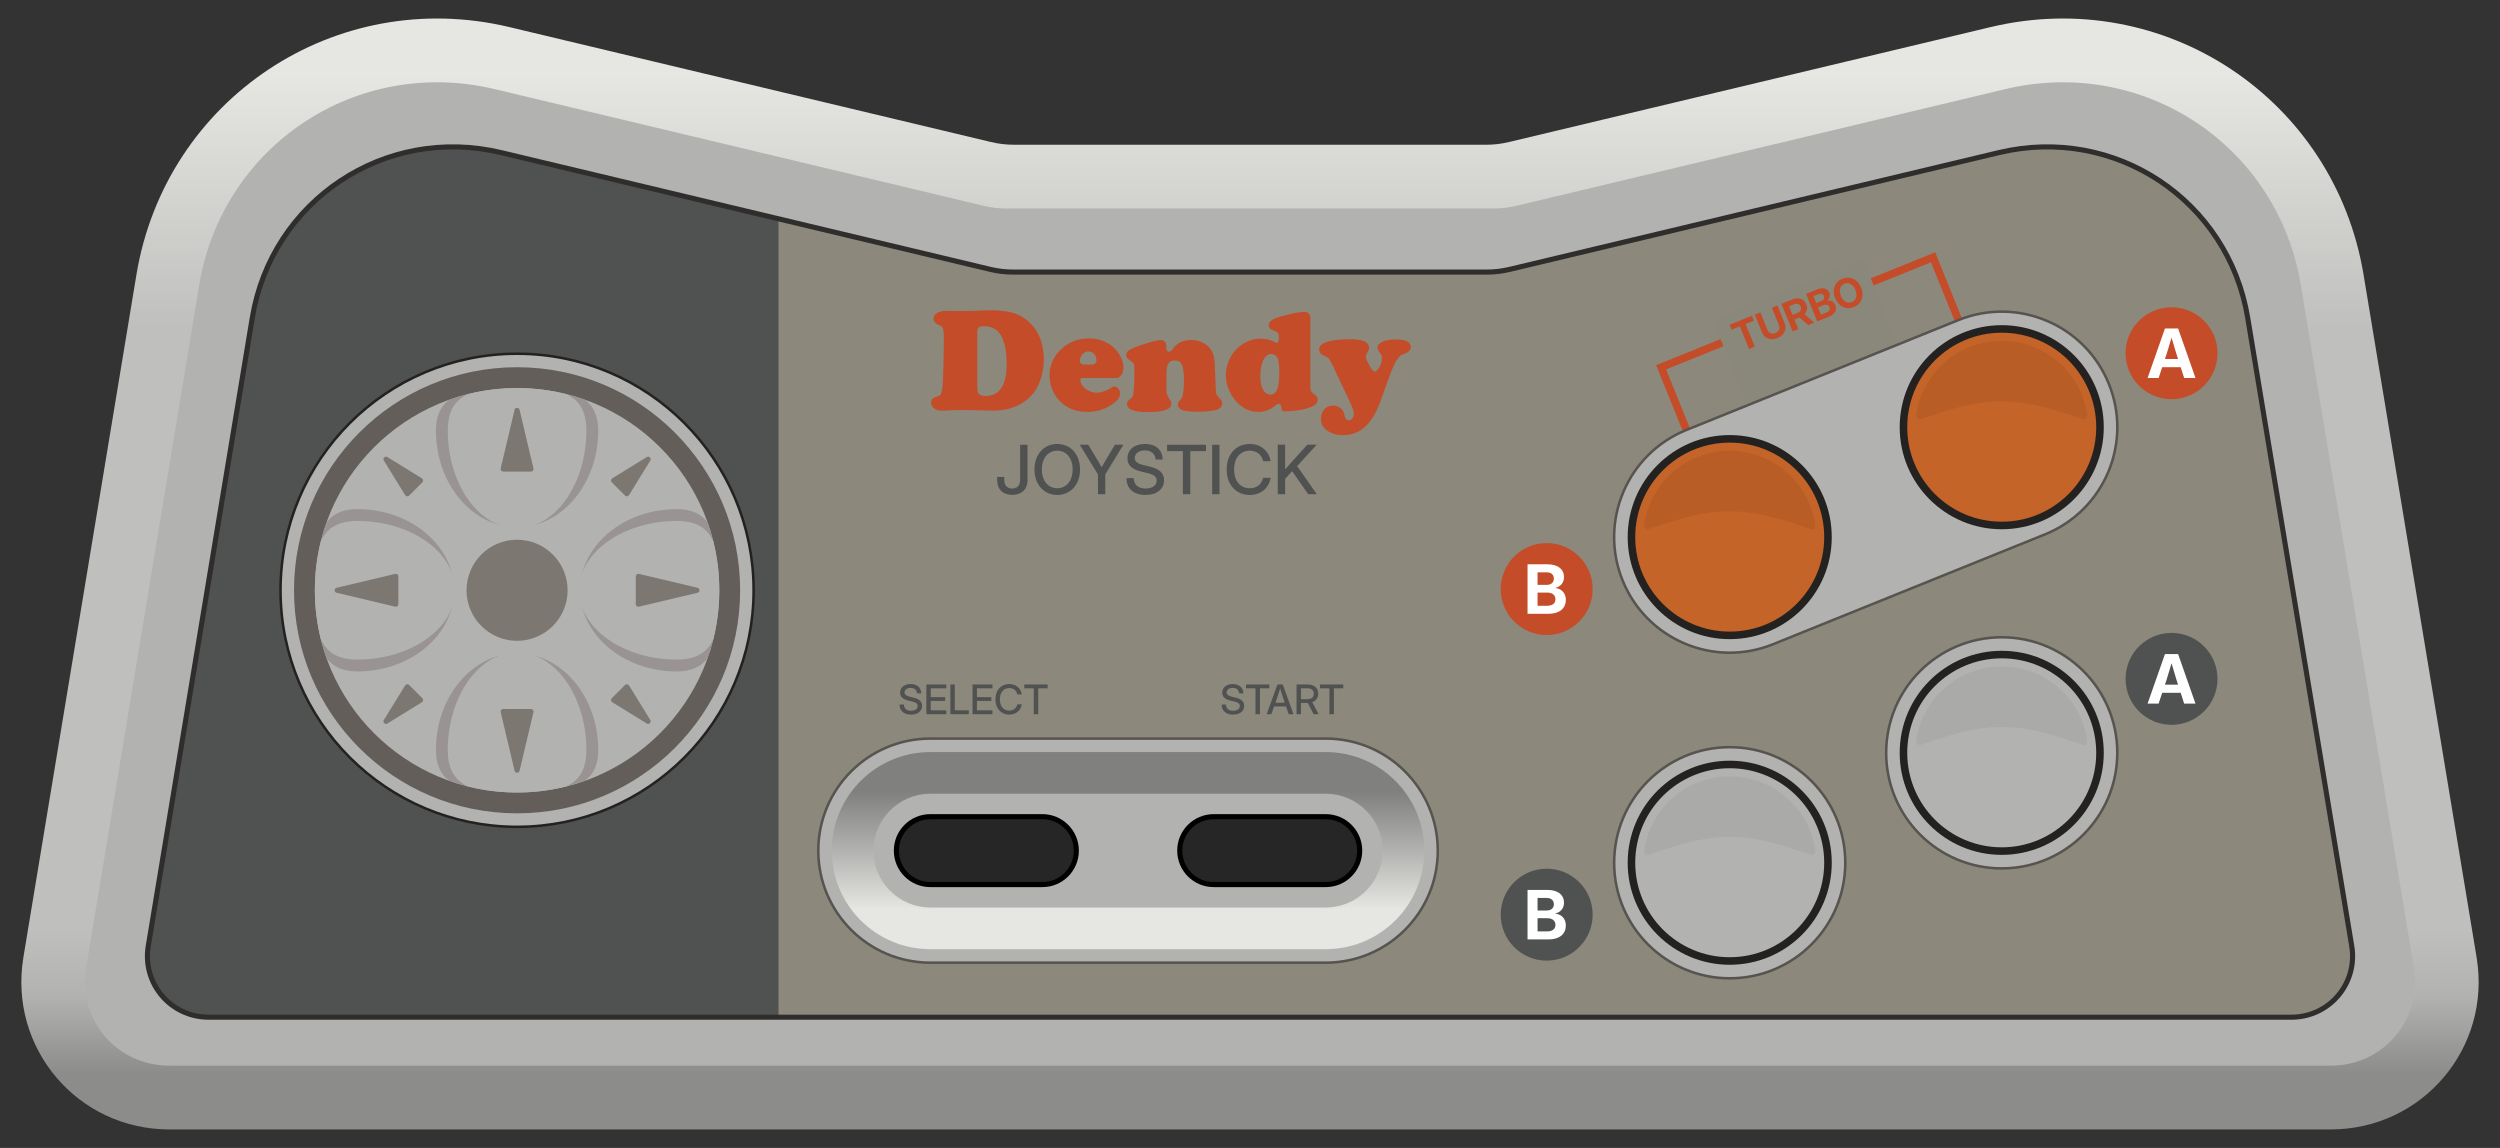 <?xml version="1.0" encoding="UTF-8"?>
<!DOCTYPE svg PUBLIC "-//W3C//DTD SVG 1.1//EN" "http://www.w3.org/Graphics/SVG/1.1/DTD/svg11.dtd">
<svg xml:space="preserve" viewBox="0 0 980 450" width="980px" height="450px" version="1.1" style="shape-rendering:geometricPrecision; fill-rule:evenodd; clip-rule:evenodd" xmlns="http://www.w3.org/2000/svg">
 <rect x="0" y="0" width="980" height="450" fill="#333333" stroke="none"/>
 <defs>
  <style type="text/css">
    .str4 {stroke:#C44C28;stroke-width:3}
    .str3 {stroke:#57534F}
    .str1 {stroke:#242221}
    .str2 {stroke:#57534F}
    .str0 {stroke:#302E2C;stroke-width:2}
    .fil4 {fill:none}
    .fil11 {fill:black}
    .fil16 {fill:#262626}
    .fil2 {fill:#505251}
    .fil6 {fill:#635E5A}
    .fil15 {fill:#8A877B}
    .fil1 {fill:#B2B2B0}
    .fil5 {fill:#C44C28}
    .fil17 {fill:#C46428}
    .fil13 {fill:#999493}
    .fil14 {fill:#242221}
    .fil12 {fill:#7D7772}
    .fil3 {fill:#8C887B}
    .fil8 {fill:#505251}
    .fil7 {fill:#C44C28}
    .fil9 {fill:white}
    .fil18 {fill:black;fill-opacity:0.05}
    .fil19 {fill:black;fill-opacity:0.07}
    .fil0 {fill:url(#id0)}
    .fil10 {fill:url(#id1)}
  </style>
  <linearGradient id="id0" gradientUnits="userSpaceOnUse" x1="490" y1="442.74" x2="490" y2="7.26">
   <stop offset="0" style="stop-opacity:1; stop-color:#8C8C8A"/>
   <stop offset="0.05" style="stop-opacity:1; stop-color:#8C8C8A"/>
   <stop offset="0.12" style="stop-opacity:1; stop-color:#B2B2B0"/>
   <stop offset="0.18" style="stop-opacity:1; stop-color:#BFBFBD"/>
   <stop offset="0.72" style="stop-opacity:1; stop-color:#BFBFBD"/>
   <stop offset="0.95" style="stop-opacity:1; stop-color:#E6E6E3"/>
   <stop offset="1" style="stop-opacity:1; stop-color:#E6E6E3"/>
  </linearGradient>
  <linearGradient id="id1" gradientUnits="userSpaceOnUse" x1="521.214" y1="294.814" x2="521.214" y2="372.077">
   <stop offset="0" style="stop-opacity:1; stop-color:#80807E"/>
   <stop offset="0.2" style="stop-opacity:1; stop-color:#80807E"/>
   <stop offset="0.5" style="stop-opacity:1; stop-color:#B2B2B0"/>
   <stop offset="0.8" style="stop-opacity:1; stop-color:#E6E6E3"/>
   <stop offset="1" style="stop-opacity:1; stop-color:#E6E6E3"/>
  </linearGradient>
 </defs>
 <g>
  <path class="fil0" d="M913.607 442.74l-847.214 0c-36.023,0 -63.106,-31.935 -57.221,-67.475l44.298 -267.521c11.439,-69.084 78.134,-113.374 146.246,-97.118l188.628 45.021c3.196,0.763 6,1.093 9.286,1.093l184.74 0c3.286,0 6.09,-0.33 9.286,-1.093l188.628 -45.021c68.112,-16.256 134.807,28.034 146.246,97.118l44.298 267.521c5.885,35.54 -21.198,67.475 -57.221,67.475z"/>
  <path class="fil1" d="M66.393 417.74l847.214 0c20.72,0 35.989,-18.061 32.612,-38.471l-44.298 -267.521c-9.08,-54.842 -61.868,-89.694 -115.875,-76.806l-191.493 45.705c-3.196,0.763 -6,1.093 -9.286,1.093l-190.534 0c-3.286,0 -6.09,-0.33 -9.286,-1.093l-191.493 -45.705c-54.202,-12.935 -106.828,22.161 -115.875,76.806l-44.298 267.521c-3.377,20.41 11.892,38.471 32.612,38.471z"/>
  <path class="fil2" d="M58.124 370.815c-2.436,14.708 8.773,27.925 23.681,27.925l223.485 0 0 -312.934 -108.892 -25.99c-45.408,-10.837 -89.872,18.69 -97.498,64.746l-40.776 246.253z"/>
  <path class="fil3" d="M898.195 398.74c14.908,0 26.117,-13.217 23.681,-27.925l-40.776 -246.253c-7.626,-46.057 -52.09,-75.583 -97.498,-64.746l-191.661 45.745c-3.197,0.764 -6.001,1.094 -9.287,1.094l-185.308 0c-3.287,0 -6.09,-0.33 -9.287,-1.094l-82.769 -19.755 0 312.934 592.905 0z"/>
  <path class="fil4 str0" d="M921.876 370.815l-40.776 -246.253c-7.626,-46.057 -52.09,-75.583 -97.498,-64.746l-191.661 45.745c-3.197,0.764 -6.001,1.094 -9.287,1.094l-185.308 0c-3.287,0 -6.09,-0.33 -9.287,-1.094l-191.661 -45.745c-45.408,-10.837 -89.872,18.69 -97.498,64.746l-40.776 246.253c-2.436,14.708 8.773,27.925 23.681,27.925l816.39 0c14.908,0 26.117,-13.217 23.681,-27.925z"/>
  <circle class="fil2" cx="606.304" cy="358.546" r="18.02"/>
  <circle class="fil2" cx="851.241" cy="266.111" r="18.02"/>
  <circle class="fil5" cx="606.304" cy="230.903" r="18.02"/>
  <circle class="fil5" cx="851.241" cy="138.468" r="18.02"/>
  <circle class="fil1 str1" cx="202.693" cy="231.389" r="92.727"/>
  <circle class="fil6" cx="202.693" cy="231.389" r="87.439"/>
  <path class="fil7" d="M377.165 160.744l-2 0c-1.2,0 -2.48,0.08 -4,0.16 -0.88,0.08 -1.52,0.08 -1.92,0.08 -1.28,0 -2.24,-0.32 -3.04,-0.88 -0.8,-0.56 -1.2,-1.36 -1.2,-2.24 0,-0.64 0.16,-1.2 0.56,-1.52 0.32,-0.4 0.88,-0.64 1.68,-0.88 0.72,-0.159 1.28,-0.48 1.52,-0.879 0.24,-0.4 0.48,-1.28 0.64,-2.48 0.16,-1.441 0.32,-4.16 0.4,-8.24 0.16,-4.08 0.16,-8.08 0.16,-12.16 0,-1.6 -0.16,-2.64 -0.4,-3.121 -0.24,-0.559 -0.8,-0.96 -1.68,-1.279 -1.279,-0.48 -1.92,-1.36 -1.92,-2.48 0,-0.88 0.48,-1.6 1.36,-2.16 0.88,-0.48 2.161,-0.801 3.76,-0.801 0.56,0 1.12,0 1.84,0 1.6,0.081 2.72,0.081 3.44,0.081 2.72,0 5.68,-0.081 9.12,-0.24 0.72,0 1.6,-0.081 2.64,-0.081 4.32,0 7.68,0.481 10.16,1.441 3.68,1.44 6.48,3.92 8.4,7.36 1.68,3.04 2.48,6.64 2.48,10.88 0,2.08 -0.32,4.24 -0.96,6.4 -0.64,2.16 -1.44,4 -2.48,5.52 -2.16,3.12 -5.2,5.36 -9.04,6.64 -2.24,0.72 -4.64,1.119 -7.2,1.119l-3.44 -0.08 -2.96 -0.08c-2.16,-0.08 -4.16,-0.08 -5.92,-0.08zm5.92 -30.48l0 21.76c0,1.2 0.24,2 0.72,2.48 0.48,0.48 1.36,0.72 2.56,0.72 5.44,0 8.24,-4.16 8.24,-12.48 0,-4.56 -0.64,-8.16 -1.92,-10.72 -1.44,-2.8 -3.76,-4.16 -7.12,-4.16 -0.88,0 -1.52,0.16 -1.92,0.56 -0.4,0.4 -0.56,0.96 -0.56,1.84zm54.48 17.92l-13.2 0c-0.56,0 -0.88,0.24 -0.88,0.72 0,1.2 0.64,2.4 2,3.44 1.36,1.04 2.72,1.6 4.24,1.6 0.88,0 1.92,-0.16 2.96,-0.56 1.121,-0.32 2,-0.8 2.72,-1.28 0.641,-0.48 1.12,-0.64 1.521,-0.64 0.48,0 0.96,0.32 1.44,0.88 0.48,0.64 0.72,1.2 0.72,1.84 0,1.36 -0.88,2.64 -2.561,3.92 -2.96,2.24 -6.4,3.36 -10.319,3.36 -3.92,0 -7.201,-1.119 -9.92,-3.44 -1.28,-1.12 -2.4,-2.479 -3.2,-4.08 -1.12,-2.08 -1.68,-4.32 -1.68,-6.72 0,-3.12 0.96,-6 2.88,-8.48 1.68,-2.16 3.76,-3.76 6.32,-4.88 1.92,-0.8 4,-1.2 6.24,-1.2 3.6,0 6.56,1.04 9.12,3.04 1.28,1.04 2.24,2.24 3.04,3.6 0.88,1.6 1.36,3.12 1.36,4.64 0,1.2 -0.24,2.24 -0.72,2.96 -0.641,0.88 -1.281,1.28 -2.081,1.28zm-12.48 -5.28l2.88 0c1.2,0 1.84,-0.56 1.84,-1.68 0,-1.04 -0.32,-1.84 -0.88,-2.48 -0.56,-0.64 -1.36,-0.96 -2.24,-0.96 -1.04,0 -1.84,0.4 -2.479,1.2 -0.561,0.8 -0.88,1.52 -0.88,2.32 0,0.56 0.16,0.96 0.4,1.2 0.159,0.24 0.639,0.4 1.359,0.4zm51.12 0.24l0.4 9.92c0,0.72 0.16,1.28 0.32,1.68 0.16,0.32 0.8,1.04 1.76,2.08 0.32,0.32 0.4,0.72 0.4,1.28 0,1.2 -0.72,2.08 -2.24,2.56 -1.52,0.48 -4.16,0.72 -7.92,0.72 -2.56,0 -4.4,-0.24 -5.52,-0.64 -1.12,-0.48 -1.68,-1.2 -1.68,-2.24 0,-0.4 0.08,-0.64 0.16,-0.8 0.08,-0.16 0.48,-0.64 1.12,-1.28 0.72,-0.8 1.12,-3.44 1.12,-7.84 0,-2.56 -0.32,-4.48 -0.88,-5.76 -0.48,-0.96 -1.36,-1.52 -2.72,-1.52 -1.28,0 -2.08,0.4 -2.56,1.2 -0.48,0.8 -0.72,2.24 -0.72,4.4l0 5.6c0,1.12 0.08,1.84 0.24,2.24 0.16,0.4 0.64,1.2 1.36,2.4 0.24,0.32 0.32,0.72 0.32,1.12 0,1.12 -0.8,1.92 -2.32,2.48 -1.52,0.56 -3.92,0.8 -7.2,0.8 -5.2,0 -7.84,-1.04 -7.84,-3.2 0,-0.48 0.08,-0.8 0.24,-1.04 0.16,-0.24 0.56,-0.56 1.12,-0.96 0.48,-0.32 0.8,-0.8 0.96,-1.2 0.16,-0.48 0.24,-1.6 0.4,-3.36 0.16,-2.16 0.16,-4.4 0.16,-6.72 0,-1.28 -0.08,-2.16 -0.32,-2.56 -0.16,-0.4 -0.8,-0.88 -1.68,-1.44 -0.8,-0.48 -1.2,-1.12 -1.2,-1.84 0,-0.72 0.32,-1.36 0.96,-1.84 0.64,-0.48 2,-1.12 4.08,-1.84 1.84,-0.64 3.52,-1.2 5.2,-1.6 1.68,-0.48 2.8,-0.64 3.44,-0.64 0.56,0 1.04,0.24 1.44,0.64 0.4,0.4 0.56,0.88 0.56,1.44 0,0.08 0,0.32 0,0.72 0,0.16 0,0.32 0,0.4 0,0.88 0.4,1.36 1.12,1.36 0.48,0 0.96,-0.32 1.44,-1.04 1.6,-2.32 3.92,-3.52 7.04,-3.52 2.4,0 4.4,0.64 6.08,1.84 1.2,0.88 2,1.92 2.48,3.12 0.48,0.8 0.8,2.56 0.88,4.88zm37.44 -18.56l0 25.68c0,1.44 0.08,2.4 0.16,2.8 0.16,0.4 0.48,0.8 1.04,1.2 0.64,0.48 1.12,0.88 1.36,1.2 0.24,0.32 0.32,0.8 0.32,1.28 0,1.52 -1.52,2.64 -4.56,3.44 -2.72,0.72 -5.44,1.04 -8.16,1.04 -0.64,0 -0.96,-0.08 -1.2,-0.24 -0.16,-0.16 -0.32,-0.64 -0.32,-1.28 -0.08,-0.96 -0.4,-1.44 -1.04,-1.44 -0.32,0 -0.8,0.32 -1.52,0.88 -1.92,1.52 -4.08,2.32 -6.4,2.32 -2.88,0 -5.52,-1.04 -7.84,-3.2 -1.36,-1.28 -2.48,-2.8 -3.28,-4.48 -1.12,-2.16 -1.68,-4.4 -1.68,-6.64 0,-2.64 0.72,-5.2 2.16,-7.68 1.36,-2.24 3.2,-4 5.52,-5.2 1.92,-1.04 3.84,-1.52 5.76,-1.52 2.16,0 4.16,0.48 5.84,1.44 0.32,0.16 0.48,0.24 0.64,0.24 0.64,0 0.88,-0.8 0.88,-2.4 0,-0.72 -0.16,-1.2 -0.48,-1.6 -0.321,-0.4 -0.88,-0.64 -1.76,-0.96 -1.2,-0.4 -1.76,-1.04 -1.76,-2 0,-1.36 1.36,-2.401 4.08,-3.2 4.8,-1.36 8,-2 9.68,-2 1.76,0 2.56,0.8 2.56,2.32zm-15.28 14.16c-1.2,0 -2.16,0.64 -2.88,1.92 -0.96,1.76 -1.44,4 -1.44,6.8 0,2.561 0.48,4.481 1.36,5.76 0.64,0.96 1.52,1.441 2.64,1.441 1.2,0 2.08,-0.72 2.64,-2.161 0.56,-1.44 0.8,-3.679 0.8,-6.88 0,-2.88 -0.32,-4.8 -0.96,-5.76 -0.48,-0.72 -1.2,-1.04 -2.16,-1.12zm46.64 7.84l-3.68 10.16c-0.88,2.56 -1.84,4.56 -2.8,6.24 -0.96,1.681 -2,2.96 -3.2,4.081 -2.4,2.319 -5.36,3.519 -8.8,3.519 -2.8,0 -5.04,-0.72 -6.72,-2.16 -1.36,-1.119 -2,-2.56 -2,-4.32 0,-1.44 0.48,-2.64 1.36,-3.68 0.88,-1.04 2.08,-1.44 3.44,-1.44 1.36,0 2.4,0.48 3.28,1.36 0.4,0.4 0.64,0.8 0.8,1.12 0.16,0.32 0.32,1.04 0.56,2.08 0.24,0.8 0.64,1.2 1.44,1.2 0.56,0 1.04,-0.24 1.44,-0.72 0.401,-0.48 0.56,-1.12 0.56,-1.92 0,-0.88 -0.48,-2.32 -1.44,-4.4l-6.8 -14.4c-0.72,-1.52 -1.28,-2.4 -1.6,-2.8 -0.32,-0.4 -1.12,-0.8 -2.4,-1.36 -0.4,-0.16 -0.72,-0.48 -0.96,-0.879 -0.24,-0.481 -0.4,-0.88 -0.4,-1.281 0,-1.68 1.68,-2.799 4.96,-3.439 2.24,-0.401 4.72,-0.56 7.6,-0.56 2,0 3.52,0.24 4.719,0.64 1.521,0.56 2.321,1.44 2.321,2.8 0,0.48 -0.24,1.04 -0.641,1.679 -0.399,0.641 -0.639,1.121 -0.639,1.601 0,0.48 0.08,0.879 0.319,1.44 0.16,0.48 0.641,1.28 1.28,2.48 0.72,1.279 1.36,2 1.92,2 0.56,0 1.2,-0.56 1.84,-1.76 0.64,-1.2 0.96,-2.24 0.96,-3.36 0,-0.88 -0.24,-1.601 -0.72,-2.08 -0.72,-0.88 -1.04,-1.6 -1.04,-2.161 0,-0.96 0.64,-1.679 1.92,-2.319 1.28,-0.561 2.96,-0.88 5.12,-0.88 4,0 6,0.96 6,2.88 0,0.72 -0.24,1.279 -0.64,1.68 -0.4,0.4 -1.12,0.8 -2.24,1.2 -0.88,0.319 -1.6,0.88 -2.16,1.68 -0.959,1.119 -1.839,3.199 -2.959,6.079z"/>
  <path class="fil8" d="M396.789 193.998c3.605,0 6,-2.098 6,-5.876l0 -13.8 -2.906 0 0 13.787c0,2.204 -1.227,3.391 -3.107,3.391 -1.88,0 -3.107,-1.187 -3.107,-3.391l0 -1.147 -2.8 0 0 1.138c0,3.786 2.36,5.898 5.92,5.898zm17.649 0.031c5.174,0 8.938,-4.058 8.938,-9.987 0,-5.956 -3.764,-10.014 -8.938,-10.014 -5.177,0 -8.929,4.058 -8.929,10.014 0,5.916 3.752,9.987 8.929,9.987zm0 -2.64c-3.351,0 -6.022,-2.627 -6.022,-7.347 0,-4.747 2.671,-7.374 6.022,-7.374 3.347,0 6.032,2.627 6.032,7.374 0,4.72 -2.685,7.347 -6.032,7.347zm15.974 2.346l2.853 0 0 -7.751 7.107 -11.662 -3.321 0 -3.644 6.124c-0.547,0.911 -1.049,1.809 -1.555,2.711 -0.507,-0.902 -1.023,-1.8 -1.569,-2.711l-3.685 -6.124 -3.346 0 7.16 11.662 0 7.751zm18.653 0.289c4.405,0 7.245,-2.289 7.245,-5.773 0,-2.769 -1.791,-4.445 -5.68,-5.365l-2.098 -0.493c-2.676,-0.64 -3.716,-1.445 -3.716,-2.849 0,-1.751 1.654,-2.987 4,-2.987 2.449,0 4.04,1.365 4.187,3.587l2.787 0c-0.116,-3.782 -2.752,-6.111 -6.934,-6.111 -4.169,0 -6.893,2.253 -6.893,5.658 0,2.675 1.702,4.298 5.613,5.222l2.129 0.507c2.698,0.635 3.725,1.493 3.725,2.986 0,1.885 -1.734,3.094 -4.365,3.094 -2.906,0 -4.613,-1.507 -4.626,-4.067l-2.867 0c0,4.093 2.844,6.591 7.493,6.591zm8.431 -17.169l6.183 0 0 16.88 2.906 0 0 -16.88 6.156 0 0 -2.533 -15.245 0 0 2.533zm20.547 -2.533l-2.88 0 0 19.413 2.88 0 0 -19.413zm11.854 19.707c4.235,0 7.515,-2.614 8.178,-6.734l-2.93 0c-0.613,2.627 -2.59,4.094 -5.222,4.094 -3.826,0 -6.169,-2.965 -6.169,-7.347 0,-4.409 2.343,-7.374 6.169,-7.374 2.645,0 4.636,1.48 5.209,4.12l2.943 0c-0.676,-4.133 -3.943,-6.76 -8.178,-6.76 -5.365,0 -9.049,4.045 -9.049,10.014 0,5.929 3.697,9.987 9.049,9.987zm10.995 -0.294l2.88 0 0 -6.022 2.734 -3.022 6.315 9.044 3.382 0 -7.72 -11.009 7.658 -8.404 -3.657 0 -5.525 6.084c-1.08,1.214 -2.133,2.387 -3.187,3.583l0 -9.667 -2.88 0 0 19.413z"/>
  <path class="fil9" d="M602.718 356.92l0 -4.933 3.56 0c1.76,0 2.84,0.955 2.84,2.471 0,1.506 -1.08,2.462 -2.84,2.462l-3.56 0zm0 8.187l0 -5.173 3.804 0c2.023,0 3.209,1.013 3.209,2.631 0,1.617 -1.213,2.542 -3.271,2.542l-3.742 0zm-3.92 3.146l8.222 0c4.414,0 6.791,-2.222 6.791,-5.466 0,-2.765 -1.818,-4.427 -4.182,-4.645l0 -0.026c2.124,-0.534 3.462,-2.031 3.462,-4.285 0,-2.991 -2.337,-4.991 -6.515,-4.991l-7.778 0 0 19.413z"/>
  <path class="fil9" d="M848.663 268.378l0.662 -2.004c0.627,-1.982 1.227,-3.96 1.929,-6.373 0.689,2.413 1.289,4.391 1.889,6.373l0.649 2.004 -5.129 0zm-6.809 7.44l4.325 0 1.404 -4.24 7.249 0 1.356 4.24 4.44 0 -6.809 -19.413 -5.156 0 -6.809 19.413z"/>
  <path class="fil1 str2" d="M364.687 289.526c-24.255,0 -43.919,19.664 -43.919,43.92 0,24.256 19.663,43.92 43.919,43.92l155.004 0c24.256,0 43.92,-19.664 43.92,-43.92 0,-24.256 -19.664,-43.92 -43.92,-43.92l-155.004 0z"/>
  <path class="fil10" d="M364.687 372.078c-21.335,0 -38.632,-17.296 -38.632,-38.632 0,-21.336 17.297,-38.632 38.632,-38.632 51.669,0 103.336,0 155.004,0 21.336,0 38.632,17.296 38.632,38.632 0,21.336 -17.296,38.632 -38.632,38.632 -51.668,0 -103.335,0 -155.004,0z"/>
  <path class="fil1" d="M519.691 311.153c12.312,0 22.293,9.981 22.293,22.293 0,12.312 -9.981,22.293 -22.293,22.293l-155.004 0c-12.311,0 -22.292,-9.981 -22.292,-22.293 0,-12.312 9.981,-22.293 22.292,-22.293l155.004 0z"/>
  <path class="fil11" d="M408.607 319.139c7.901,0 14.306,6.405 14.306,14.307 0,7.901 -6.405,14.307 -14.306,14.307l-43.92 0c-7.901,0 -14.306,-6.406 -14.306,-14.307 0,-7.902 6.405,-14.307 14.306,-14.307l43.92 0z"/>
  <path class="fil11" d="M519.692 319.139c7.901,0 14.306,6.405 14.306,14.307 0,7.901 -6.405,14.307 -14.306,14.307l-43.92 0c-7.901,0 -14.306,-6.406 -14.306,-14.307 0,-7.902 6.405,-14.307 14.306,-14.307l43.92 0z"/>
  <polygon class="fil3" points="671.01,127.626 733.692,102.709 739.621,117.627 676.94,142.544 "/>
  <path class="fil8" d="M357.117 280.136c2.642,0 4.346,-1.374 4.346,-3.464 0,-1.662 -1.074,-2.667 -3.407,-3.219l-1.259 -0.296c-1.606,-0.384 -2.23,-0.867 -2.23,-1.709 0,-1.051 0.993,-1.793 2.4,-1.793 1.47,0 2.424,0.819 2.512,2.152l1.672 0c-0.069,-2.269 -1.65,-3.666 -4.16,-3.666 -2.501,0 -4.136,1.352 -4.136,3.395 0,1.605 1.022,2.578 3.368,3.133l1.278 0.304c1.618,0.381 2.235,0.896 2.235,1.792 0,1.131 -1.041,1.856 -2.619,1.856 -1.744,0 -2.768,-0.904 -2.776,-2.44l-1.72 0c0,2.456 1.706,3.955 4.496,3.955zm6.01 -0.174l7.822 0 0 -1.52 -6.094 0 0 -3.666 5.64 0 0 -1.499 -5.64 0 0 -3.443 6.094 0 0 -1.52 -7.822 0 0 11.648zm9.422 0l7.234 0 0 -1.52 -5.506 0 0 -10.128 -1.728 0 0 11.648zm8.68 0l7.821 0 0 -1.52 -6.093 0 0 -3.666 5.64 0 0 -1.499 -5.64 0 0 -3.443 6.093 0 0 -1.52 -7.821 0 0 11.648zm14.402 0.176c2.542,0 4.51,-1.568 4.907,-4.04l-1.757 0c-0.368,1.576 -1.555,2.456 -3.134,2.456 -2.296,0 -3.701,-1.778 -3.701,-4.408 0,-2.645 1.405,-4.424 3.701,-4.424 1.587,0 2.781,0.888 3.125,2.472l1.766 0c-0.405,-2.48 -2.365,-4.056 -4.907,-4.056 -3.218,0 -5.429,2.427 -5.429,6.008 0,3.558 2.219,5.992 5.429,5.992zm5.896 -10.304l3.71 0 0 10.128 1.743 0 0 -10.128 3.694 0 0 -1.52 -9.147 0 0 1.52z"/>
  <path class="fil8" d="M483.381 280.136c2.643,0 4.347,-1.374 4.347,-3.464 0,-1.662 -1.075,-2.667 -3.408,-3.219l-1.259 -0.296c-1.605,-0.384 -2.229,-0.867 -2.229,-1.709 0,-1.051 0.992,-1.793 2.4,-1.793 1.469,0 2.424,0.819 2.512,2.152l1.672 0c-0.069,-2.269 -1.651,-3.666 -4.16,-3.666 -2.501,0 -4.136,1.352 -4.136,3.395 0,1.605 1.021,2.578 3.368,3.133l1.277 0.304c1.619,0.381 2.235,0.896 2.235,1.792 0,1.131 -1.04,1.856 -2.619,1.856 -1.744,0 -2.768,-0.904 -2.776,-2.44l-1.72 0c0,2.456 1.707,3.955 4.496,3.955zm5.059 -10.302l3.709 0 0 10.128 1.744 0 0 -10.128 3.694 0 0 -1.52 -9.147 0 0 1.52zm8.093 10.128l1.843 0 1.064 -3.024 4.691 0 1.031 3.024 1.883 0 -4.195 -11.648 -2.093 0 -4.224 11.648zm3.429 -4.496l0.726 -2.064c0.32,-0.963 0.656,-1.989 1.125,-3.498 0.461,1.509 0.789,2.535 1.11,3.498l0.701 2.064 -3.662 0zm8.288 4.496l1.728 0 0 -4.416 2.579 0c0.024,0 0.056,0 0.077,0l2.323 4.416 1.952 0 -2.515 -4.704c1.453,-0.523 2.336,-1.69 2.336,-3.317 0,-2.227 -1.562,-3.624 -4.056,-3.624l-4.424 0 0 11.645zm1.728 -5.888l0 -4.258 2.619 0c1.499,0 2.421,0.813 2.421,2.125 0,1.314 -0.914,2.133 -2.413,2.133l-2.627 0zm7.454 -4.24l3.709 0 0 10.128 1.744 0 0 -10.128 3.693 0 0 -1.52 -9.146 0 0 1.52z"/>
  <path class="fil1" d="M202.693 152.117c43.781,0 79.273,35.491 79.273,79.272 0,43.781 -35.492,79.272 -79.273,79.272 -43.78,0 -79.272,-35.491 -79.272,-79.272 0,-43.781 35.492,-79.272 79.272,-79.272z"/>
  <path class="fil12" d="M150.465 282.236l8.351 -13.544c0.167,-0.27 0.423,-0.433 0.738,-0.47 0.315,-0.037 0.601,0.063 0.826,0.287l5.193 5.193c0.225,0.225 0.324,0.511 0.287,0.827 -0.037,0.315 -0.2,0.57 -0.47,0.737l-13.544 8.351c-0.4,0.247 -0.903,0.188 -1.236,-0.144 -0.333,-0.333 -0.392,-0.836 -0.145,-1.237zm104.457 0l-8.351 -13.544c-0.167,-0.27 -0.423,-0.433 -0.738,-0.47 -0.315,-0.037 -0.601,0.063 -0.826,0.287l-5.193 5.193c-0.225,0.225 -0.324,0.511 -0.287,0.827 0.037,0.315 0.2,0.57 0.47,0.737l13.544 8.351c0.4,0.247 0.903,0.188 1.236,-0.144 0.333,-0.333 0.391,-0.836 0.145,-1.237zm-1.381 -103.075l-13.544 8.35c-0.27,0.167 -0.433,0.423 -0.47,0.738 -0.037,0.315 0.062,0.602 0.287,0.826l5.193 5.194c0.225,0.224 0.511,0.323 0.826,0.286 0.315,-0.037 0.571,-0.2 0.738,-0.47l8.351 -13.543c0.246,-0.401 0.188,-0.904 -0.145,-1.237 -0.333,-0.333 -0.836,-0.391 -1.236,-0.144zm-101.695 0l13.544 8.35c0.27,0.167 0.433,0.423 0.47,0.738 0.037,0.315 -0.062,0.602 -0.287,0.826l-5.193 5.194c-0.225,0.224 -0.511,0.323 -0.826,0.286 -0.315,-0.036 -0.572,-0.2 -0.738,-0.47l-8.35 -13.543c-0.248,-0.401 -0.189,-0.904 0.144,-1.237 0.333,-0.333 0.836,-0.391 1.236,-0.144z"/>
  <path class="fil12" d="M202.693 211.576c10.943,0 19.813,8.871 19.813,19.813 0,10.942 -8.87,19.812 -19.813,19.812 -10.942,0 -19.812,-8.87 -19.812,-19.812 0,-10.942 8.87,-19.813 19.812,-19.813z"/>
  <path class="fil13" d="M229.279 156.691c3.308,2.47 5.234,6.266 5.234,12.099 0,20.869 -14.246,37.868 -31.82,37.868 -17.573,0 -31.82,-16.999 -31.82,-37.868 0,-5.833 1.927,-9.629 5.235,-12.099 2.471,-0.88 4.998,-1.641 7.574,-2.276l38.022 0c2.577,0.635 5.104,1.396 7.575,2.276z"/>
  <path class="fil1" d="M202.693 152.117c6.552,0 12.915,0.8 19.005,2.298 5.034,2.16 8.16,6.332 8.16,14.375 0,20.869 -12.162,38.296 -27.165,38.296 -15.002,0 -27.165,-17.427 -27.165,-38.296 0,-8.043 3.127,-12.215 8.161,-14.375 6.089,-1.498 12.453,-2.298 19.004,-2.298z"/>
  <path class="fil13" d="M277.392 204.803c-2.471,-3.307 -6.267,-5.234 -12.1,-5.234 -20.868,0 -37.868,14.246 -37.868,31.82 0,17.573 17,31.82 37.868,31.82 5.833,0 9.629,-1.927 12.1,-5.235 0.879,-2.47 1.64,-4.998 2.275,-7.574l0 -38.022c-0.635,-2.577 -1.396,-5.104 -2.275,-7.575z"/>
  <path class="fil1" d="M281.966 231.389c0,-6.552 -0.801,-12.915 -2.299,-19.004 -2.16,-5.035 -6.332,-8.161 -14.375,-8.161 -20.868,0 -38.296,12.162 -38.296,27.165 0,15.003 17.428,27.165 38.296,27.165 8.043,0 12.215,-3.126 14.375,-8.161 1.498,-6.089 2.299,-12.453 2.299,-19.004z"/>
  <path class="fil13" d="M229.279 306.087c3.308,-2.471 5.234,-6.266 5.234,-12.099 0,-20.869 -14.246,-37.869 -31.82,-37.869 -17.573,0 -31.82,17 -31.82,37.869 0,5.833 1.927,9.628 5.235,12.099 2.471,0.88 4.998,1.64 7.574,2.275l38.022 0c2.577,-0.635 5.104,-1.395 7.575,-2.275z"/>
  <path class="fil1" d="M202.693 310.661c6.552,0 12.915,-0.801 19.005,-2.299 5.034,-2.16 8.16,-6.332 8.16,-14.374 0,-20.869 -12.162,-38.297 -27.165,-38.297 -15.002,0 -27.165,17.428 -27.165,38.297 0,8.042 3.127,12.214 8.161,14.374 6.089,1.498 12.453,2.299 19.004,2.299z"/>
  <path class="fil13" d="M127.995 204.803c2.471,-3.307 6.267,-5.234 12.1,-5.234 20.868,0 37.868,14.246 37.868,31.82 0,17.573 -17,31.82 -37.868,31.82 -5.833,0 -9.629,-1.927 -12.1,-5.235 -0.879,-2.47 -1.64,-4.998 -2.275,-7.574l0 -38.022c0.635,-2.577 1.396,-5.104 2.275,-7.575z"/>
  <path class="fil1" d="M123.421 231.389c0,-6.552 0.801,-12.915 2.299,-19.004 2.16,-5.035 6.332,-8.161 14.375,-8.161 20.868,0 38.296,12.162 38.296,27.165 0,15.003 -17.428,27.165 -38.296,27.165 -8.043,0 -12.215,-3.126 -14.375,-8.161 -1.498,-6.089 -2.299,-12.453 -2.299,-19.004z"/>
  <path class="fil12" d="M203.67 302.142l5.452 -22.988c0.073,-0.308 0.008,-0.605 -0.189,-0.853 -0.197,-0.249 -0.47,-0.382 -0.787,-0.382l-10.905 0c-0.317,0 -0.59,0.133 -0.787,0.382 -0.197,0.248 -0.262,0.545 -0.189,0.853l5.452 22.988c0.109,0.458 0.506,0.772 0.976,0.772 0.471,0 0.868,-0.314 0.977,-0.772zm69.777 -71.729l-22.988 -5.453c-0.309,-0.073 -0.605,-0.007 -0.854,0.189 -0.249,0.197 -0.381,0.47 -0.381,0.787l0 10.905c0,0.318 0.132,0.59 0.381,0.787 0.249,0.197 0.545,0.263 0.854,0.189l22.988 -5.452c0.458,-0.108 0.772,-0.506 0.772,-0.976 0,-0.471 -0.314,-0.868 -0.772,-0.976zm-141.507 0l22.988 -5.453c0.309,-0.073 0.605,-0.007 0.854,0.189 0.249,0.197 0.381,0.47 0.381,0.787l0 10.905c0,0.318 -0.132,0.59 -0.381,0.787 -0.249,0.197 -0.545,0.263 -0.854,0.189l-22.988 -5.452c-0.458,-0.108 -0.772,-0.506 -0.772,-0.976 0,-0.471 0.314,-0.868 0.772,-0.976zm71.73 -69.778l5.452 22.988c0.073,0.309 0.008,0.605 -0.189,0.854 -0.197,0.249 -0.47,0.381 -0.787,0.381l-10.905 0c-0.317,0 -0.59,-0.132 -0.787,-0.381 -0.197,-0.249 -0.262,-0.545 -0.189,-0.854l5.452 -22.988c0.109,-0.458 0.506,-0.772 0.976,-0.772 0.471,0 0.868,0.314 0.977,0.772z"/>
  <path class="fil9" d="M848.664 140.734l0.662 -2.005c0.626,-1.982 1.226,-3.959 1.929,-6.373 0.689,2.414 1.288,4.391 1.889,6.373l0.648 2.005 -5.128 0zm-6.81 7.44l4.325 0 1.404 -4.24 7.249 0 1.356 4.24 4.44 0 -6.809 -19.413 -5.155 0 -6.81 19.413z"/>
  <path class="fil9" d="M602.718 229.276l0 -4.933 3.56 0c1.76,0 2.84,0.955 2.84,2.471 0,1.507 -1.08,2.462 -2.84,2.462l-3.56 0zm0 8.187l0 -5.173 3.804 0c2.023,0 3.209,1.013 3.209,2.631 0,1.617 -1.213,2.542 -3.271,2.542l-3.742 0zm-3.92 3.147l8.222 0c4.414,0 6.791,-2.223 6.791,-5.467 0,-2.764 -1.818,-4.427 -4.182,-4.644l0 -0.027c2.124,-0.533 3.462,-2.031 3.462,-4.285 0,-2.991 -2.337,-4.991 -6.515,-4.991l-7.778 0 0 19.414z"/>
  <circle class="fil1 str3" cx="678.05" cy="338.191" r="45.3"/>
  <circle class="fil14" cx="678.05" cy="338.191" r="40"/>
  <circle class="fil1 str3" cx="784.679" cy="295.11" r="45.3"/>
  <circle class="fil14" cx="784.679" cy="295.11" r="40"/>
  <rect class="fil4 str4" transform="matrix(0.927 -0.375 0.375 0.927 651.157 143.983)" width="115.003" height="90.6"/>
  <rect class="fil15" transform="matrix(0.836 -0.338 0.607 1.501 671.366 125.219)" width="70.411" height="62.016"/>
  <path class="fil1 str3" d="M767.709 125.465c23.197,-9.372 49.599,1.835 58.971,25.032 9.372,23.196 -1.835,49.598 -25.031,58.971 -52.21,21.094 -62.2,25.13 -106.629,43.08 -23.197,9.373 -49.599,-1.835 -58.971,-25.031 -9.373,-23.197 1.835,-49.599 25.031,-58.972 47.766,-19.298 48.133,-19.446 106.629,-43.08z"/>
  <circle class="fil14" cx="678.05" cy="210.547" r="40"/>
  <circle class="fil14" cx="784.679" cy="167.466" r="40"/>
  <path class="fil7" d="M678.767 129.234l3.274 -1.323 3.59 8.886 2.225 -0.899 -3.59 -8.886 3.266 -1.319 -0.773 -1.914 -8.765 3.541 0.773 1.914zm17.977 3.263c2.693,-1.088 3.798,-3.398 2.856,-5.73l-2.84 -7.029 -2.181 0.881 2.767 6.849c0.515,1.273 -0.007,2.545 -1.381,3.1 -1.37,0.554 -2.631,-0.004 -3.143,-1.272l-2.767 -6.849 -2.181 0.881 2.84 7.029c0.945,2.34 3.335,3.229 6.03,2.14zm5.954 -2.595l2.226 -0.9 -1.524 -3.77 1.961 -0.792c0.007,-0.003 0.015,-0.006 0.022,-0.009l3.442 2.995 2.389 -0.965 -3.857 -3.317c0.983,-1.047 1.267,-2.41 0.689,-3.841 -0.88,-2.176 -2.953,-2.931 -5.394,-1.945l-4.317 1.744 4.363 10.8zm-0.021 -6.46l-1.368 -3.385 1.954 -0.789c1.184,-0.479 2.185,-0.115 2.602,0.916 0.417,1.033 -0.051,1.99 -1.227,2.466l-1.961 0.792zm9.669 2.561l4.574 -1.847c2.455,-0.993 3.279,-2.763 2.549,-4.568 -0.621,-1.538 -2.006,-2.054 -3.37,-1.644l-0.006 -0.015c1.062,-0.774 1.469,-1.908 0.963,-3.161 -0.672,-1.664 -2.422,-2.251 -4.746,-1.312l-4.327 1.748 4.363 10.799zm1.474 -2.631l-1.163 -2.878 2.116 -0.855c1.125,-0.455 2.013,-0.158 2.377,0.742 0.364,0.9 -0.104,1.688 -1.248,2.15l-2.082 0.841zm-1.84 -4.555l-1.109 -2.744 1.98 -0.8c0.979,-0.395 1.795,-0.107 2.136,0.737 0.338,0.838 -0.048,1.612 -1.027,2.007l-1.98 0.8zm14.737 1.567c2.91,-1.175 4.231,-4.185 2.847,-7.61 -1.386,-3.431 -4.43,-4.687 -7.341,-3.511 -2.912,1.177 -4.222,4.191 -2.836,7.623 1.378,3.41 4.417,4.675 7.33,3.498zm-0.795 -1.968c-1.672,0.675 -3.373,-0.153 -4.294,-2.435 -0.929,-2.297 -0.28,-4.074 1.391,-4.75 1.669,-0.674 3.377,0.151 4.305,2.449 0.922,2.282 0.267,4.062 -1.402,4.736z"/>
  <path class="fil16" d="M364.687 345.757c-6.798,0 -12.31,-5.512 -12.31,-12.311 0,-6.799 5.511,-12.311 12.31,-12.311l43.92 0c6.799,0 12.31,5.512 12.31,12.311 0,6.799 -5.512,12.311 -12.31,12.311l-43.92 0z"/>
  <path class="fil16" d="M475.772 345.757c-6.798,0 -12.31,-5.512 -12.31,-12.311 0,-6.799 5.511,-12.311 12.31,-12.311l43.92 0c6.799,0 12.31,5.512 12.31,12.311 0,6.799 -5.512,12.311 -12.31,12.311l-43.92 0z"/>
  <circle class="fil1" cx="678.05" cy="338.191" r="37.041"/>
  <circle class="fil17" cx="678.05" cy="210.547" r="37.041"/>
  <path class="fil18" d="M678.05 304.34c17.067,0 31.183,12.629 33.513,29.052 0.1,0.702 -0.255,1.361 -0.896,1.664 -0.643,0.304 -1.179,-0.153 -1.857,-0.364 -6.401,-1.985 -17.784,-6.633 -30.76,-6.633 -12.976,0 -24.36,4.649 -30.76,6.635 -0.678,0.21 -1.215,0.668 -1.857,0.365 -0.641,-0.304 -0.996,-0.963 -0.897,-1.665 2.33,-16.423 16.448,-29.054 33.514,-29.054z"/>
  <path class="fil19" d="M678.05 176.696c17.067,0 31.183,12.63 33.513,29.052 0.1,0.703 -0.255,1.361 -0.896,1.665 -0.643,0.303 -1.179,-0.154 -1.857,-0.364 -6.401,-1.986 -17.784,-6.633 -30.76,-6.633 -12.976,0 -24.36,4.649 -30.76,6.635 -0.678,0.21 -1.215,0.667 -1.857,0.364 -0.641,-0.304 -0.996,-0.962 -0.897,-1.665 2.33,-16.422 16.448,-29.054 33.514,-29.054z"/>
  <circle class="fil1" cx="784.679" cy="295.11" r="37.041"/>
  <path class="fil18" d="M784.679 261.259c17.066,0 31.183,12.629 33.513,29.052 0.099,0.702 -0.255,1.361 -0.897,1.664 -0.642,0.304 -1.178,-0.153 -1.856,-0.364 -6.401,-1.985 -17.784,-6.633 -30.76,-6.633 -12.976,0 -24.36,4.65 -30.761,6.635 -0.677,0.21 -1.214,0.668 -1.856,0.365 -0.641,-0.304 -0.996,-0.963 -0.897,-1.665 2.33,-16.423 16.447,-29.054 33.514,-29.054z"/>
  <circle class="fil17" cx="784.679" cy="167.466" r="37.041"/>
  <path class="fil19" d="M784.679 133.615c17.066,0 31.183,12.63 33.513,29.053 0.099,0.702 -0.255,1.361 -0.897,1.664 -0.642,0.304 -1.178,-0.153 -1.856,-0.364 -6.401,-1.986 -17.784,-6.633 -30.76,-6.633 -12.976,0 -24.36,4.649 -30.761,6.635 -0.677,0.21 -1.214,0.668 -1.856,0.365 -0.641,-0.304 -0.996,-0.963 -0.897,-1.666 2.33,-16.422 16.447,-29.054 33.514,-29.054z"/>
 </g>
</svg>
